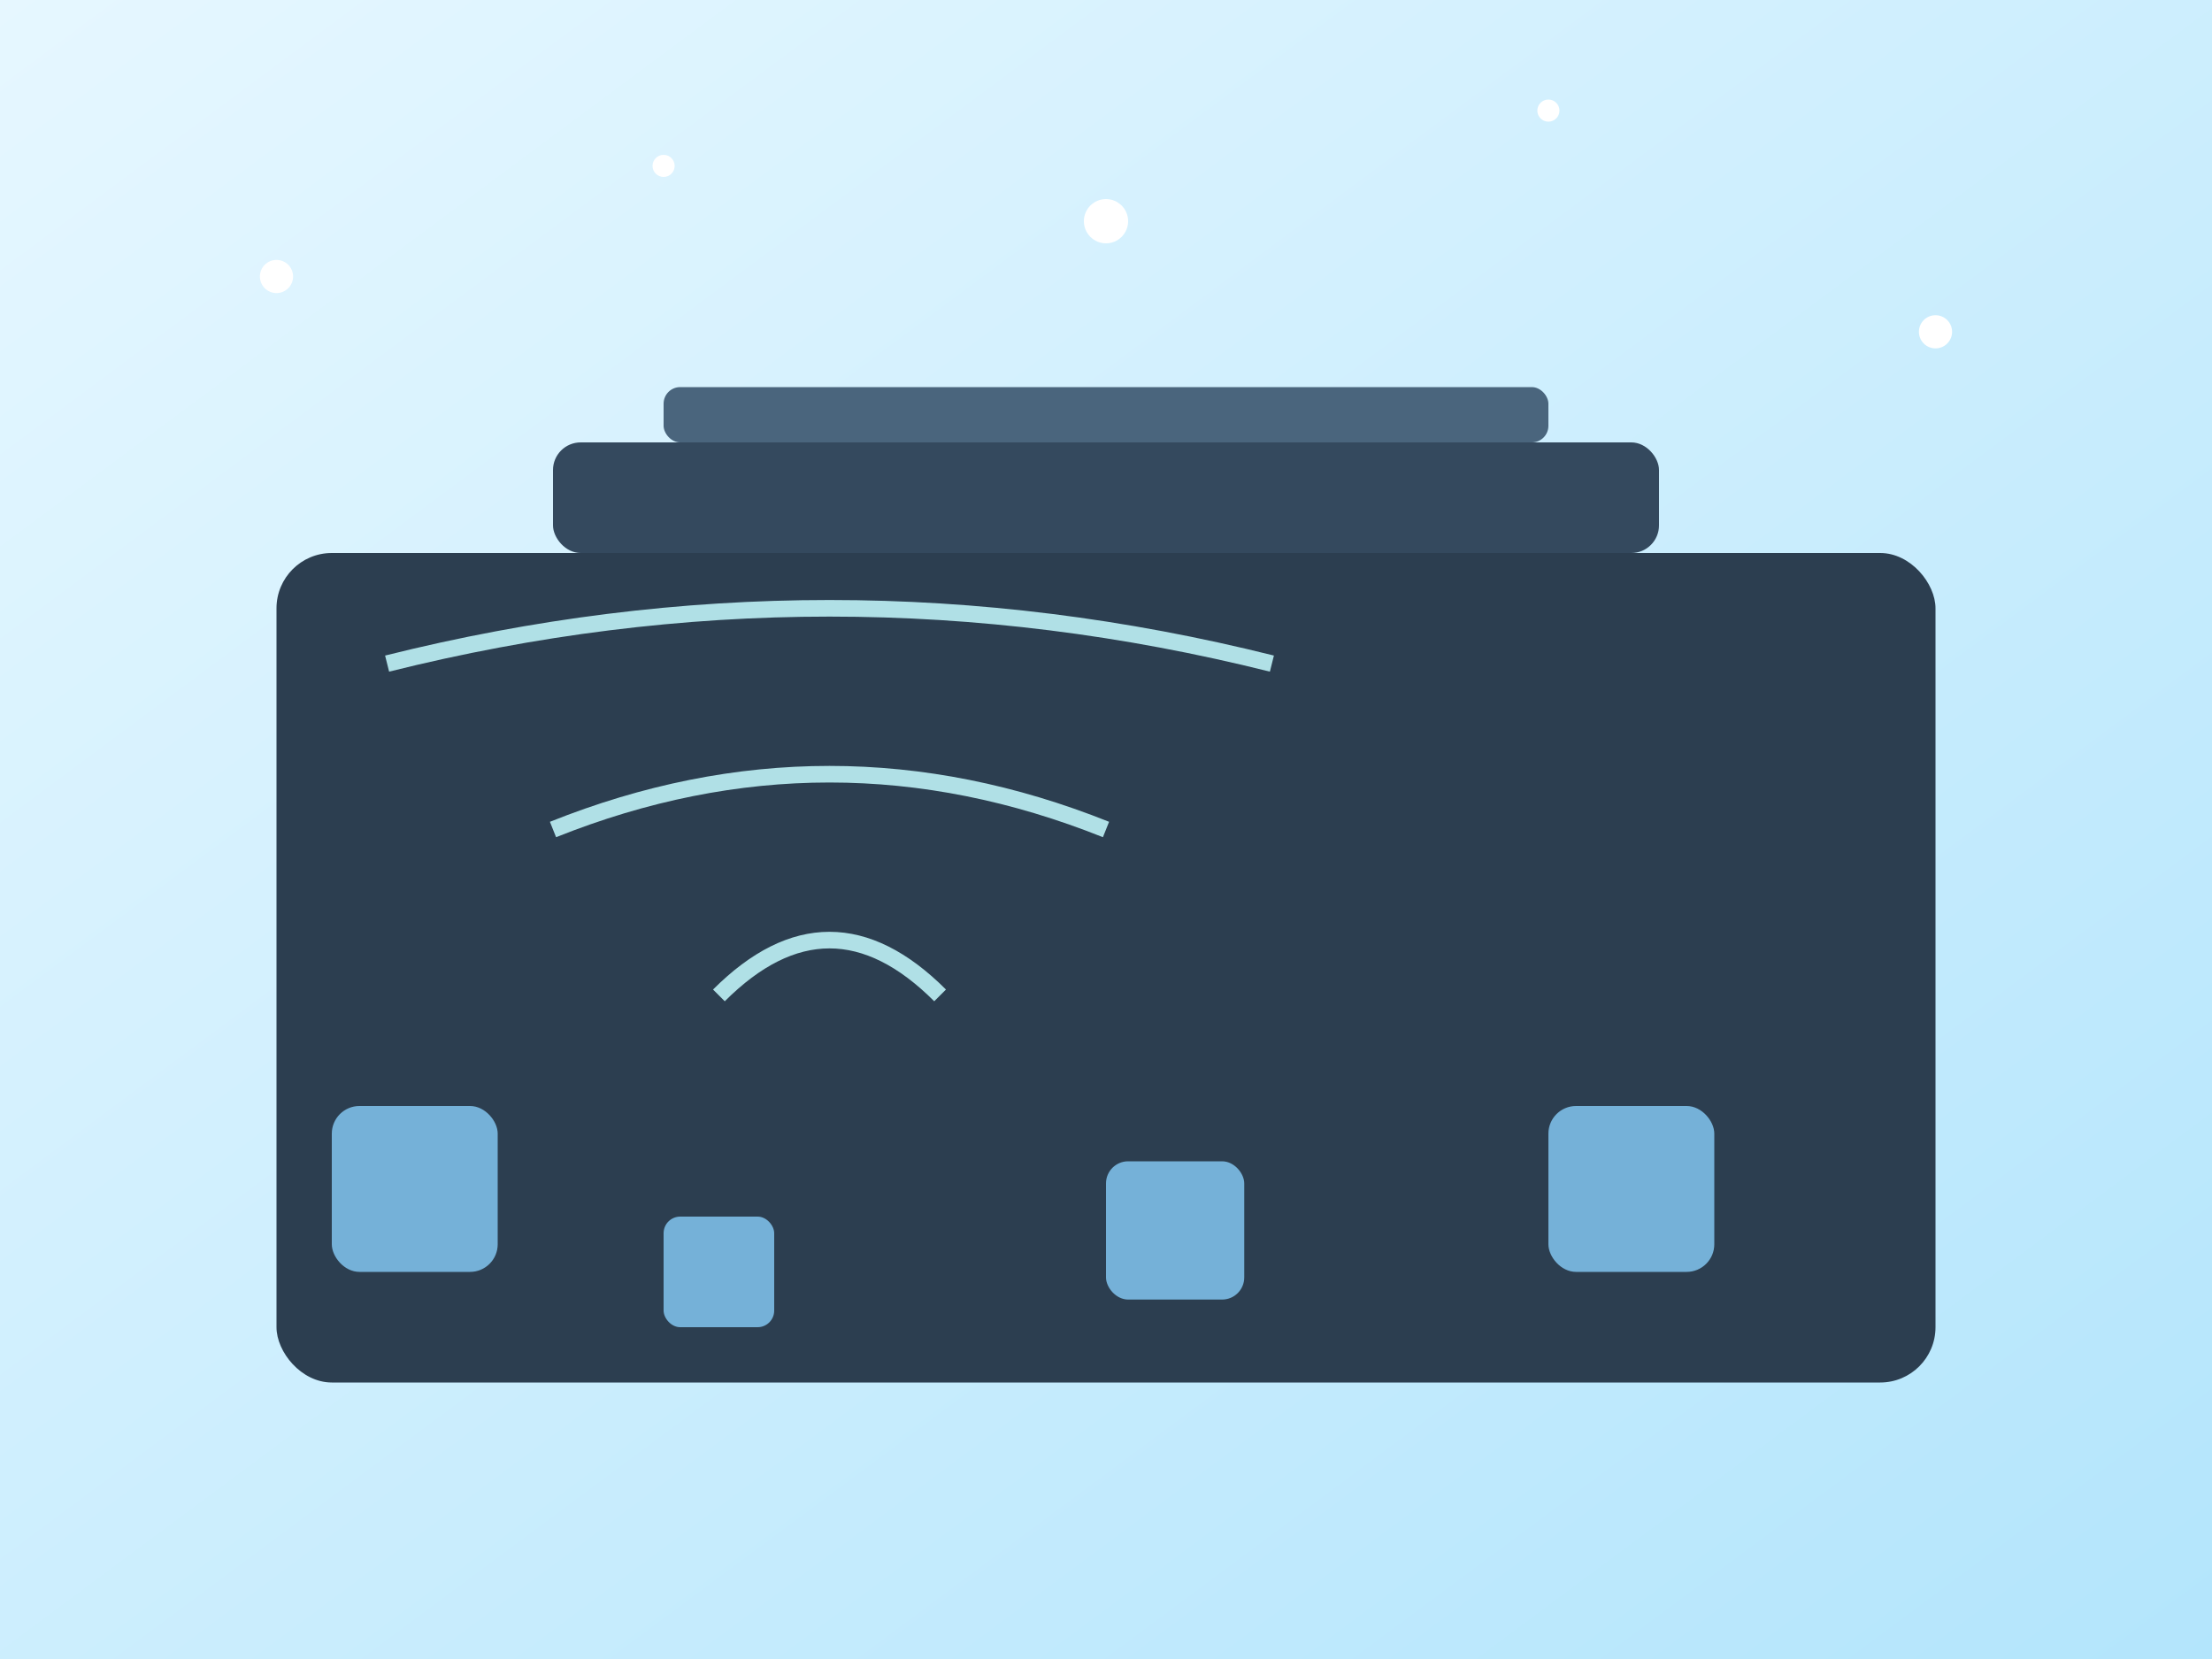 <svg xmlns="http://www.w3.org/2000/svg" viewBox="0 0 400 300" width="400" height="300">
  <rect x="0" y="0" width="400" height="300" fill="#808080" stroke="none"/>
  <!-- Background (frosty blue gradient) -->
  <rect width="100%" height="100%" fill="url(#coldGradient)"/>
  <defs>
    <linearGradient id="coldGradient" x1="0%" y1="0%" x2="100%" y2="100%">
      <stop offset="0%" stop-color="#E6F7FF" />
      <stop offset="100%" stop-color="#B3E5FC" />
    </linearGradient>
  </defs>

  <!-- Building Structure -->
  <g id="building">
    <!-- Main structure -->
    <rect x="50" y="100" width="300" height="150" fill="#2C3E50" rx="10" ry="10"/>
    <!-- Cooling vents (top) -->
    <rect x="100" y="80" width="200" height="20" fill="#34495E" rx="5"/>
    <rect x="120" y="70" width="160" height="10" fill="#4A657D" rx="3"/>
    <!-- Frost accents -->
    <path d="M70 120 Q150 100 230 120" stroke="#B0E0E6" stroke-width="3" fill="none"/>
    <path d="M100 150 Q150 130 200 150" stroke="#B0E0E6" stroke-width="3" fill="none"/>
    <path d="M130 180 Q150 160 170 180" stroke="#B0E0E6" stroke-width="3" fill="none"/>
  </g>

  <!-- Ice Blocks -->
  <g id="ice" opacity="0.8">
    <rect x="60" y="200" width="30" height="30" fill="#87CEFA" rx="5"/>
    <rect x="120" y="220" width="20" height="20" fill="#87CEFA" rx="3"/>
    <rect x="200" y="210" width="25" height="25" fill="#87CEFA" rx="4"/>
    <rect x="280" y="200" width="30" height="30" fill="#87CEFA" rx="5"/>
  </g>

  <!-- Snowflakes -->
  <g id="snowflakes" fill="#FFFFFF">
    <circle cx="50" cy="50" r="3"/>
    <circle cx="120" cy="30" r="2"/>
    <circle cx="200" cy="40" r="4"/>
    <circle cx="350" cy="60" r="3"/>
    <circle cx="280" cy="20" r="2"/>
  </g>
</svg>
